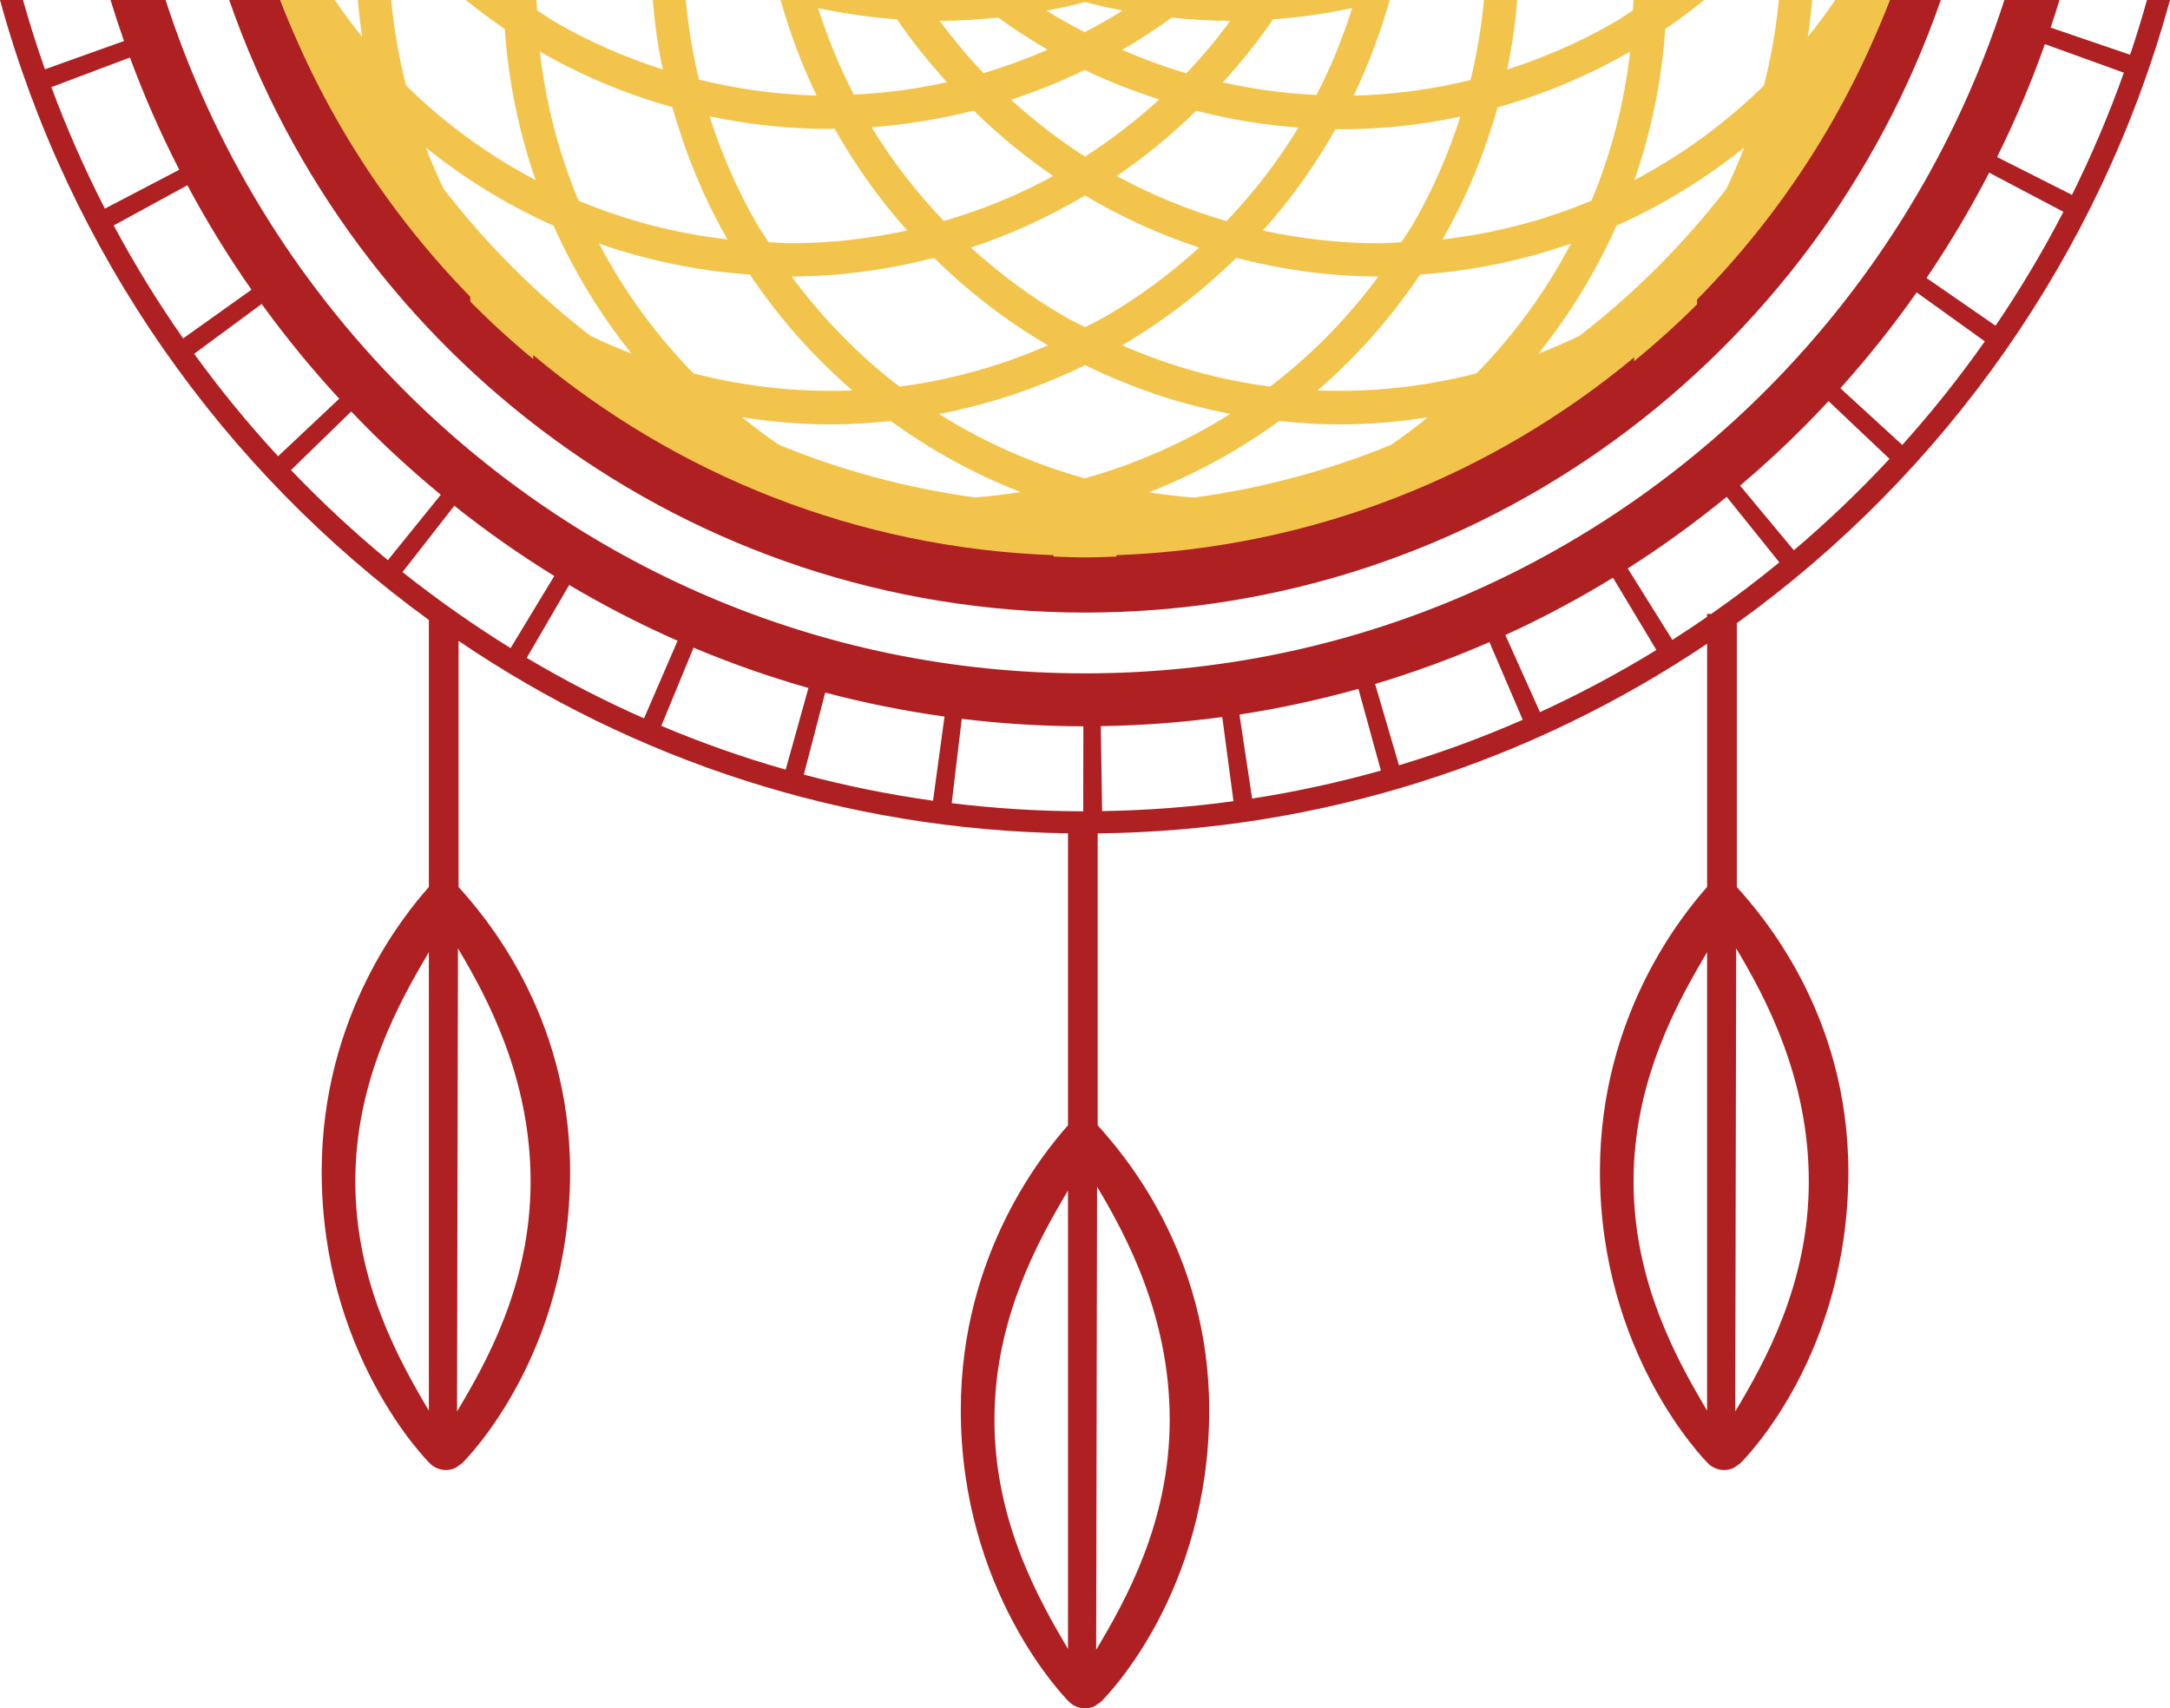 <svg version="1.1" id="图层_1" x="0px" y="0px" width="220.109px" height="173.304px" viewBox="0 0 220.109 173.304" enable-background="new 0 0 220.109 173.304" xml:space="preserve" xmlns="http://www.w3.org/2000/svg" xmlns:xlink="http://www.w3.org/1999/xlink" xmlns:xml="http://www.w3.org/XML/1998/namespace">
  <g>
    <path fill="#AF2022" d="M110.054,62.143c40.129,0,74.248-25.955,86.807-62.143h-5.178c-4.373,11.473-12.881,21.501-21.354,30.083
		l-6,5.875c-14.365,11.939-31.332,18.029-51.242,18.75h-6.383C86.669,53.982,69.494,46.074,55.087,34l-6.383-5.916
		C40.363,19.558,32.757,11.348,28.429,0h-5.18C35.808,36.188,69.925,62.143,110.054,62.143z" class="color c1"/>
    <path fill="#AF2022" d="M220.109,0h-2.336c-0.523,1.871-1.094,3.725-1.709,5.555l-8.059-2.756c0.311-0.926,0.607-1.859,0.893-2.799
		h-5.588c-4.838,14.988-13.117,28.408-23.908,39.307c-17.76,17.924-42.26,29.002-69.348,29.004
		c-27.092-0.002-51.592-11.08-69.348-29.004C29.916,28.408,21.638,14.988,16.798,0H11.21c0.426,1.4,0.885,2.785,1.367,4.16
		l-8.02,2.869C3.746,4.719,3,2.377,2.333,0H0c7.031,25.648,22.639,47.734,43.502,62.896v27.082
		c-2.398,2.721-10.873,12.922-10.873,28.881c0,18.396,10.51,29.136,10.969,29.593c0.213,0.211,0.467,0.381,0.75,0.5
		c0.283,0.117,0.582,0.176,0.881,0.176s0.594-0.059,0.873-0.176c0.195-0.08,0.355-0.211,0.521-0.34
		c0.068-0.053,0.15-0.078,0.217-0.141c0.002-0.002,0.01-0.012,0.014-0.014c0.002-0.004,0.006-0.006,0.01-0.008
		c0.592-0.588,10.965-11.088,10.965-29.591c0-16.129-8.895-26.17-11.314-28.875V65.016c17.73,12.035,38.971,19.18,61.814,19.523
		v29.615c-2.398,2.721-10.873,12.922-10.873,28.878c0,18.4,10.51,29.137,10.969,29.594c0.213,0.215,0.469,0.385,0.75,0.502
		c0.283,0.117,0.582,0.176,0.881,0.176s0.596-0.059,0.873-0.174c0.195-0.082,0.357-0.215,0.521-0.342
		c0.068-0.053,0.15-0.08,0.217-0.139c0.002-0.004,0.012-0.014,0.014-0.016s0.006-0.008,0.01-0.01
		c0.592-0.584,10.965-11.086,10.965-29.592c0-16.126-8.895-26.167-11.314-28.875V84.545c22.824-0.258,44.059-7.305,61.814-19.238
		v24.672c-2.398,2.721-10.871,12.922-10.871,28.881c0,18.396,10.508,29.136,10.967,29.593c0.213,0.211,0.469,0.381,0.75,0.5
		c0.283,0.117,0.582,0.176,0.881,0.176s0.596-0.059,0.875-0.176c0.195-0.08,0.355-0.211,0.52-0.34
		c0.068-0.053,0.152-0.078,0.217-0.141c0.002-0.002,0.012-0.012,0.014-0.014c0.002-0.004,0.006-0.006,0.01-0.008
		c0.594-0.588,10.965-11.088,10.965-29.591c0-16.129-8.895-26.17-11.313-28.875V63.219C197.251,48.047,213.029,25.828,220.109,0z
		 M43.501,143.107c-2.959-5.004-7.459-12.955-7.459-23.255c0-10.299,4.5-18.248,7.459-23.258V143.107z M108.328,167.283
		c-2.957-5.006-7.459-12.955-7.459-23.256c0-10.299,4.502-18.25,7.459-23.257V167.283z M173.154,143.107
		c-2.957-5.004-7.457-12.955-7.457-23.255c0-10.299,4.5-18.248,7.457-23.258V143.107z M207.419,4.479l8.01,2.895
		c-1.514,4.256-3.273,8.393-5.262,12.396l-7.596-3.838C204.404,12.232,206.025,8.412,207.419,4.479z M201.769,17.518l7.529,3.969
		c-2.072,3.998-4.371,7.857-6.885,11.557l-6.998-4.84C197.736,24.781,199.859,21.215,201.769,17.518z M194.412,29.666l6.914,4.963
		c-2.584,3.67-5.383,7.18-8.373,10.508l-6.279-5.752C189.437,36.309,192.023,33.063,194.412,29.666z M183.166,43.107
		c0.783-0.791,1.549-1.598,2.307-2.414l6.184,5.857c-3.049,3.279-6.289,6.377-9.701,9.273l-5.453-6.557
		C178.81,47.311,181.037,45.258,183.166,43.107z M5.21,8.84l7.969-3.006c1.447,3.912,3.119,7.713,5.004,11.387l-7.545,3.941
		C8.597,17.186,6.783,13.072,5.21,8.84z M11.533,22.869l7.473-4.074c1.961,3.67,4.135,7.207,6.502,10.596l-6.932,4.938
		C16.011,30.662,13.658,26.838,11.533,22.869z M19.695,35.895l6.846-5.057c2.436,3.361,5.063,6.57,7.869,9.609l-6.203,5.838
		C25.171,42.998,22.328,39.527,19.695,35.895z M29.519,47.686l6.105-5.941c0.438,0.457,0.875,0.914,1.32,1.363
		c2.465,2.492,5.061,4.854,7.766,7.084l-5.367,6.633C35.892,53.977,32.611,50.924,29.519,47.686z M53.82,119.852
		c0,10.443-4.502,18.375-7.459,23.333l0.092-46.97C49.408,101.154,53.82,109.342,53.82,119.852z M46.513,62.271
		c-1.938-1.354-3.836-2.766-5.684-4.236l5.254-6.727c3.229,2.57,6.613,4.951,10.137,7.125l-4.43,7.316
		C49.998,64.641,48.24,63.479,46.513,62.271z M53.429,66.738l4.305-7.395c3.537,2.098,7.207,3.99,10.996,5.66l-3.406,7.873
		C61.226,71.064,57.255,69.014,53.429,66.738z M67.08,73.637l3.271-7.934c3.775,1.588,7.664,2.957,11.65,4.09l-2.307,8.285
		C75.378,76.848,71.167,75.361,67.08,73.637z M81.535,78.582l2.168-8.324c3.947,1.047,7.986,1.861,12.102,2.434l-1.166,8.537
		C90.183,80.605,85.81,79.721,81.535,78.582z M96.535,81.479l1.02-8.557c4.045,0.492,8.16,0.754,12.334,0.76l-0.014,8.621
		C105.361,82.295,100.91,82.014,96.535,81.479z M118.646,144.027c0,10.441-4.502,18.375-7.459,23.336l0.094-46.974
		C114.234,125.332,118.646,133.517,118.646,144.027z M111.791,82.283l-0.131-8.619c4.17-0.064,8.281-0.377,12.316-0.926l1.139,8.539
		C120.748,81.875,116.3,82.213,111.791,82.283z M127.007,81.01l-1.283-8.518c4.105-0.631,8.131-1.51,12.063-2.611l2.281,8.291
		C135.81,79.369,131.453,80.324,127.007,81.01z M141.902,77.635l-2.422-8.248c3.971-1.188,7.842-2.609,11.598-4.25l3.377,7.883
		C150.388,74.803,146.199,76.346,141.902,77.635z M156.203,72.242l-3.51-7.82c3.766-1.723,7.41-3.666,10.916-5.814l4.404,7.332
		C164.218,68.268,160.275,70.375,156.203,72.242z M173.154,62.271v0.307c-1.158,0.801-2.332,1.58-3.52,2.338l-4.527-7.25
		c3.492-2.223,6.842-4.648,10.035-7.264l5.342,6.648c-2.236,1.834-4.543,3.58-6.916,5.238
		C173.445,62.283,173.318,62.277,173.154,62.271z M183.472,119.852c0,10.443-4.502,18.375-7.459,23.333l0.094-46.97
		C179.062,101.154,183.472,109.342,183.472,119.852z" class="color c1"/>
    <path fill="#F3C44B" d="M186.152,0c-0.869,1.289-1.813,2.527-2.785,3.742c0.191-1.246,0.342-2.494,0.451-3.742h-3.385
		c-0.277,2.902-0.777,5.801-1.514,8.676c-3.873,3.811-8.299,7.043-13.143,9.598c1.695-4.859,2.766-9.998,3.135-15.334
		c1.373-0.926,2.68-1.918,3.951-2.939h-7.164c-0.023,0.348-0.051,0.695-0.064,1.045c-0.623,0.393-1.207,0.826-1.85,1.197
		c-3.492,2.021-7.152,3.602-10.906,4.811c0.494-2.33,0.822-4.684,1.021-7.053h-3.375c-0.258,2.719-0.707,5.432-1.365,8.119
		c-3.889,0.955-7.857,1.488-11.859,1.582c1.488-3.088,2.707-6.334,3.658-9.701H79.179c0.939,3.32,2.143,6.568,3.646,9.686
		c-3.984-0.092-7.979-0.645-11.922-1.609C70.251,5.418,69.812,2.719,69.56,0h-3.352c0.199,2.367,0.527,4.721,1.02,7.049
		c-3.725-1.193-7.383-2.766-10.904-4.807c-0.641-0.369-1.227-0.803-1.846-1.197C54.464,0.695,54.437,0.348,54.414,0h-7.166
		c1.271,1.021,2.578,2.014,3.953,2.939c0.367,5.338,1.438,10.475,3.133,15.334c-4.844-2.553-9.27-5.787-13.143-9.594
		C40.453,5.803,39.955,2.902,39.675,0h-3.385c0.109,1.248,0.26,2.496,0.451,3.742C35.769,2.527,34.826,1.289,33.957,0h-5.527
		c4.328,11.348,10.93,21.578,19.271,30.104V30.6c2.031,2.045,4.16,3.992,6.383,5.828V36.02
		C68.49,48.094,86.828,55.594,106.863,56.32v0.143c1.061,0.039,2.121,0.082,3.191,0.082s2.131-0.043,3.191-0.082V56.32
		c19.91-0.721,38.146-8.129,52.512-20.068v0.391c2.221-1.822,4.352-3.744,6.381-5.77v-0.488C180.611,21.803,187.31,11.473,191.683,0
		H186.152z M151.902,10.895c4.643-1.313,9.158-3.193,13.451-5.664c-0.609,5.299-1.938,10.379-3.926,15.125
		c-4.738,1.99-9.814,3.322-15.107,3.932C148.771,20.016,150.593,15.514,151.902,10.895z M148.128,11.828
		c-1.189,3.723-2.762,7.375-4.789,10.893c-0.371,0.645-0.803,1.225-1.193,1.848c-0.736,0.029-1.459,0.111-2.201,0.111
		c-4.068,0-8.021-0.465-11.842-1.297c2.826-3.146,5.279-6.596,7.367-10.289c0.189,0.006,0.377,0.021,0.568,0.021
		C140.109,13.115,144.156,12.672,148.128,11.828z M110.054,15.887c-2.67-1.709-5.168-3.645-7.502-5.771
		c2.551-0.836,5.047-1.842,7.471-3.02c2.424,1.18,4.965,2.146,7.563,2.994C115.242,12.225,112.734,14.172,110.054,15.887z
		 M121.333,11.236c3.436,0.877,6.902,1.449,10.369,1.703c-2.078,3.422-4.523,6.596-7.293,9.49
		c-3.898-1.139-7.631-2.656-11.129-4.576C116.164,15.891,118.845,13.664,121.333,11.236z M106.826,17.854
		c-3.484,1.912-7.205,3.43-11.088,4.564c-2.799-2.93-5.266-6.111-7.328-9.512c3.496-0.26,6.959-0.824,10.346-1.691
		C101.248,13.652,103.937,15.885,106.826,17.854z M106.296,35.029c-4.84,2.111-9.896,3.527-15.055,4.189
		c-4.137-3.156-7.807-6.918-10.943-11.168c4.99-0.01,9.809-0.707,14.438-1.887C98.154,29.504,101.982,32.521,106.296,35.029z
		 M98.478,25.113c4.078-1.338,7.941-3.129,11.576-5.277c3.637,2.15,7.504,3.941,11.582,5.279c-2.924,2.652-6.123,5.039-9.623,7.063
		c-0.641,0.371-1.309,0.666-1.959,1.01c-0.65-0.344-1.318-0.639-1.959-1.01C104.57,30.139,101.375,27.75,98.478,25.113z
		 M125.396,26.168c4.621,1.18,9.436,1.873,14.416,1.883c-3.178,4.299-6.877,8.047-10.98,11.164
		c-5.148-0.662-10.189-2.082-15.02-4.186C118.091,32.541,121.939,29.537,125.396,26.168z M137.158,0.816
		c-0.971,3.061-2.17,6.016-3.623,8.82c-3.17-0.145-6.338-0.582-9.49-1.277c1.818-2.027,3.551-4.135,5.078-6.402
		C131.83,1.766,134.511,1.377,137.158,0.816z M124.798,2.117c-1.383,1.861-2.863,3.643-4.463,5.314
		c-2.24-0.654-4.406-1.455-6.52-2.367c1.732-1.004,3.412-2.102,5.041-3.281C120.835,1.986,122.82,2.113,124.798,2.117z
		 M110.054,0.207c1.268,0.336,2.543,0.619,3.824,0.865c-1.258,0.791-2.553,1.508-3.863,2.195c-1.313-0.689-2.607-1.4-3.854-2.186
		C107.462,0.836,108.761,0.549,110.054,0.207z M101.25,1.783c1.615,1.172,3.289,2.256,5.02,3.262
		c-2.125,0.918-4.293,1.719-6.514,2.367c-1.594-1.666-3.066-3.439-4.445-5.295C97.289,2.113,99.269,1.986,101.25,1.783z
		 M90.986,1.957c1.525,2.26,3.25,4.361,5.063,6.387c-3.105,0.682-6.258,1.109-9.447,1.252c-1.459-2.82-2.66-5.756-3.621-8.773
		C85.617,1.381,88.289,1.766,90.986,1.957z M84.066,13.078c0.197,0,0.393-0.018,0.59-0.02c2.07,3.666,4.514,7.135,7.365,10.32
		c-3.826,0.834-7.785,1.301-11.857,1.301c-0.744,0-1.467-0.082-2.203-0.111c-0.393-0.621-0.82-1.209-1.189-1.848
		c-2.018-3.5-3.596-7.164-4.803-10.922C75.978,12.643,80.031,13.078,84.066,13.078z M68.199,10.871
		c1.309,4.627,3.135,9.137,5.588,13.416c-5.293-0.609-10.365-1.941-15.104-3.932c-1.988-4.746-3.316-9.826-3.924-15.125
		C59.085,7.719,63.597,9.58,68.199,10.871z M59.882,34.063C54.31,29.746,49.306,24.738,45,19.158
		c-0.66-1.369-1.262-2.768-1.813-4.197c3.938,3.178,8.291,5.844,12.961,7.936c2.09,4.674,4.748,9.037,7.92,12.98
		C62.644,35.326,61.248,34.721,59.882,34.063z M60.761,24.711c4.85,1.697,9.973,2.77,15.301,3.141
		c2.963,4.414,6.459,8.35,10.4,11.756c-5.363,0.217-10.781-0.357-16.119-1.729C66.541,33.998,63.31,29.563,60.761,24.711z
		 M98.875,50.461c-6.928-0.947-13.582-2.76-19.852-5.33c-1.295-0.873-2.535-1.822-3.75-2.799c2.994,0.463,5.998,0.725,8.992,0.725
		c2.037,0,4.064-0.139,6.084-0.35c4.043,2.934,8.449,5.373,13.174,7.209C101.982,50.152,100.433,50.354,98.875,50.461z
		 M110.015,48.527c-5.283-1.482-10.246-3.678-14.766-6.531c5.088-0.975,10.061-2.629,14.805-4.957
		c4.725,2.316,9.674,3.969,14.74,4.947C120.189,44.883,115.208,47.078,110.015,48.527z M141.089,45.129
		c-6.307,2.586-13,4.402-19.973,5.346c-1.531-0.109-3.066-0.293-4.598-0.531c4.752-1.842,9.178-4.291,13.24-7.236
		c2.02,0.211,4.049,0.35,6.086,0.35c2.994,0,6-0.262,8.992-0.725C143.625,43.309,142.384,44.258,141.089,45.129z M133.646,39.607
		c3.941-3.406,7.438-7.342,10.398-11.756c5.328-0.371,10.455-1.443,15.305-3.141c-2.547,4.852-5.779,9.287-9.582,13.164
		C144.427,39.248,139.009,39.824,133.646,39.607z M175.109,19.158c-4.307,5.58-9.309,10.588-14.883,14.904
		c-1.363,0.658-2.758,1.264-4.186,1.814c3.174-3.943,5.834-8.307,7.922-12.982c4.67-2.092,9.025-4.758,12.959-7.934
		C176.371,16.389,175.767,17.789,175.109,19.158z" class="color c2"/>
  </g>
</svg>
